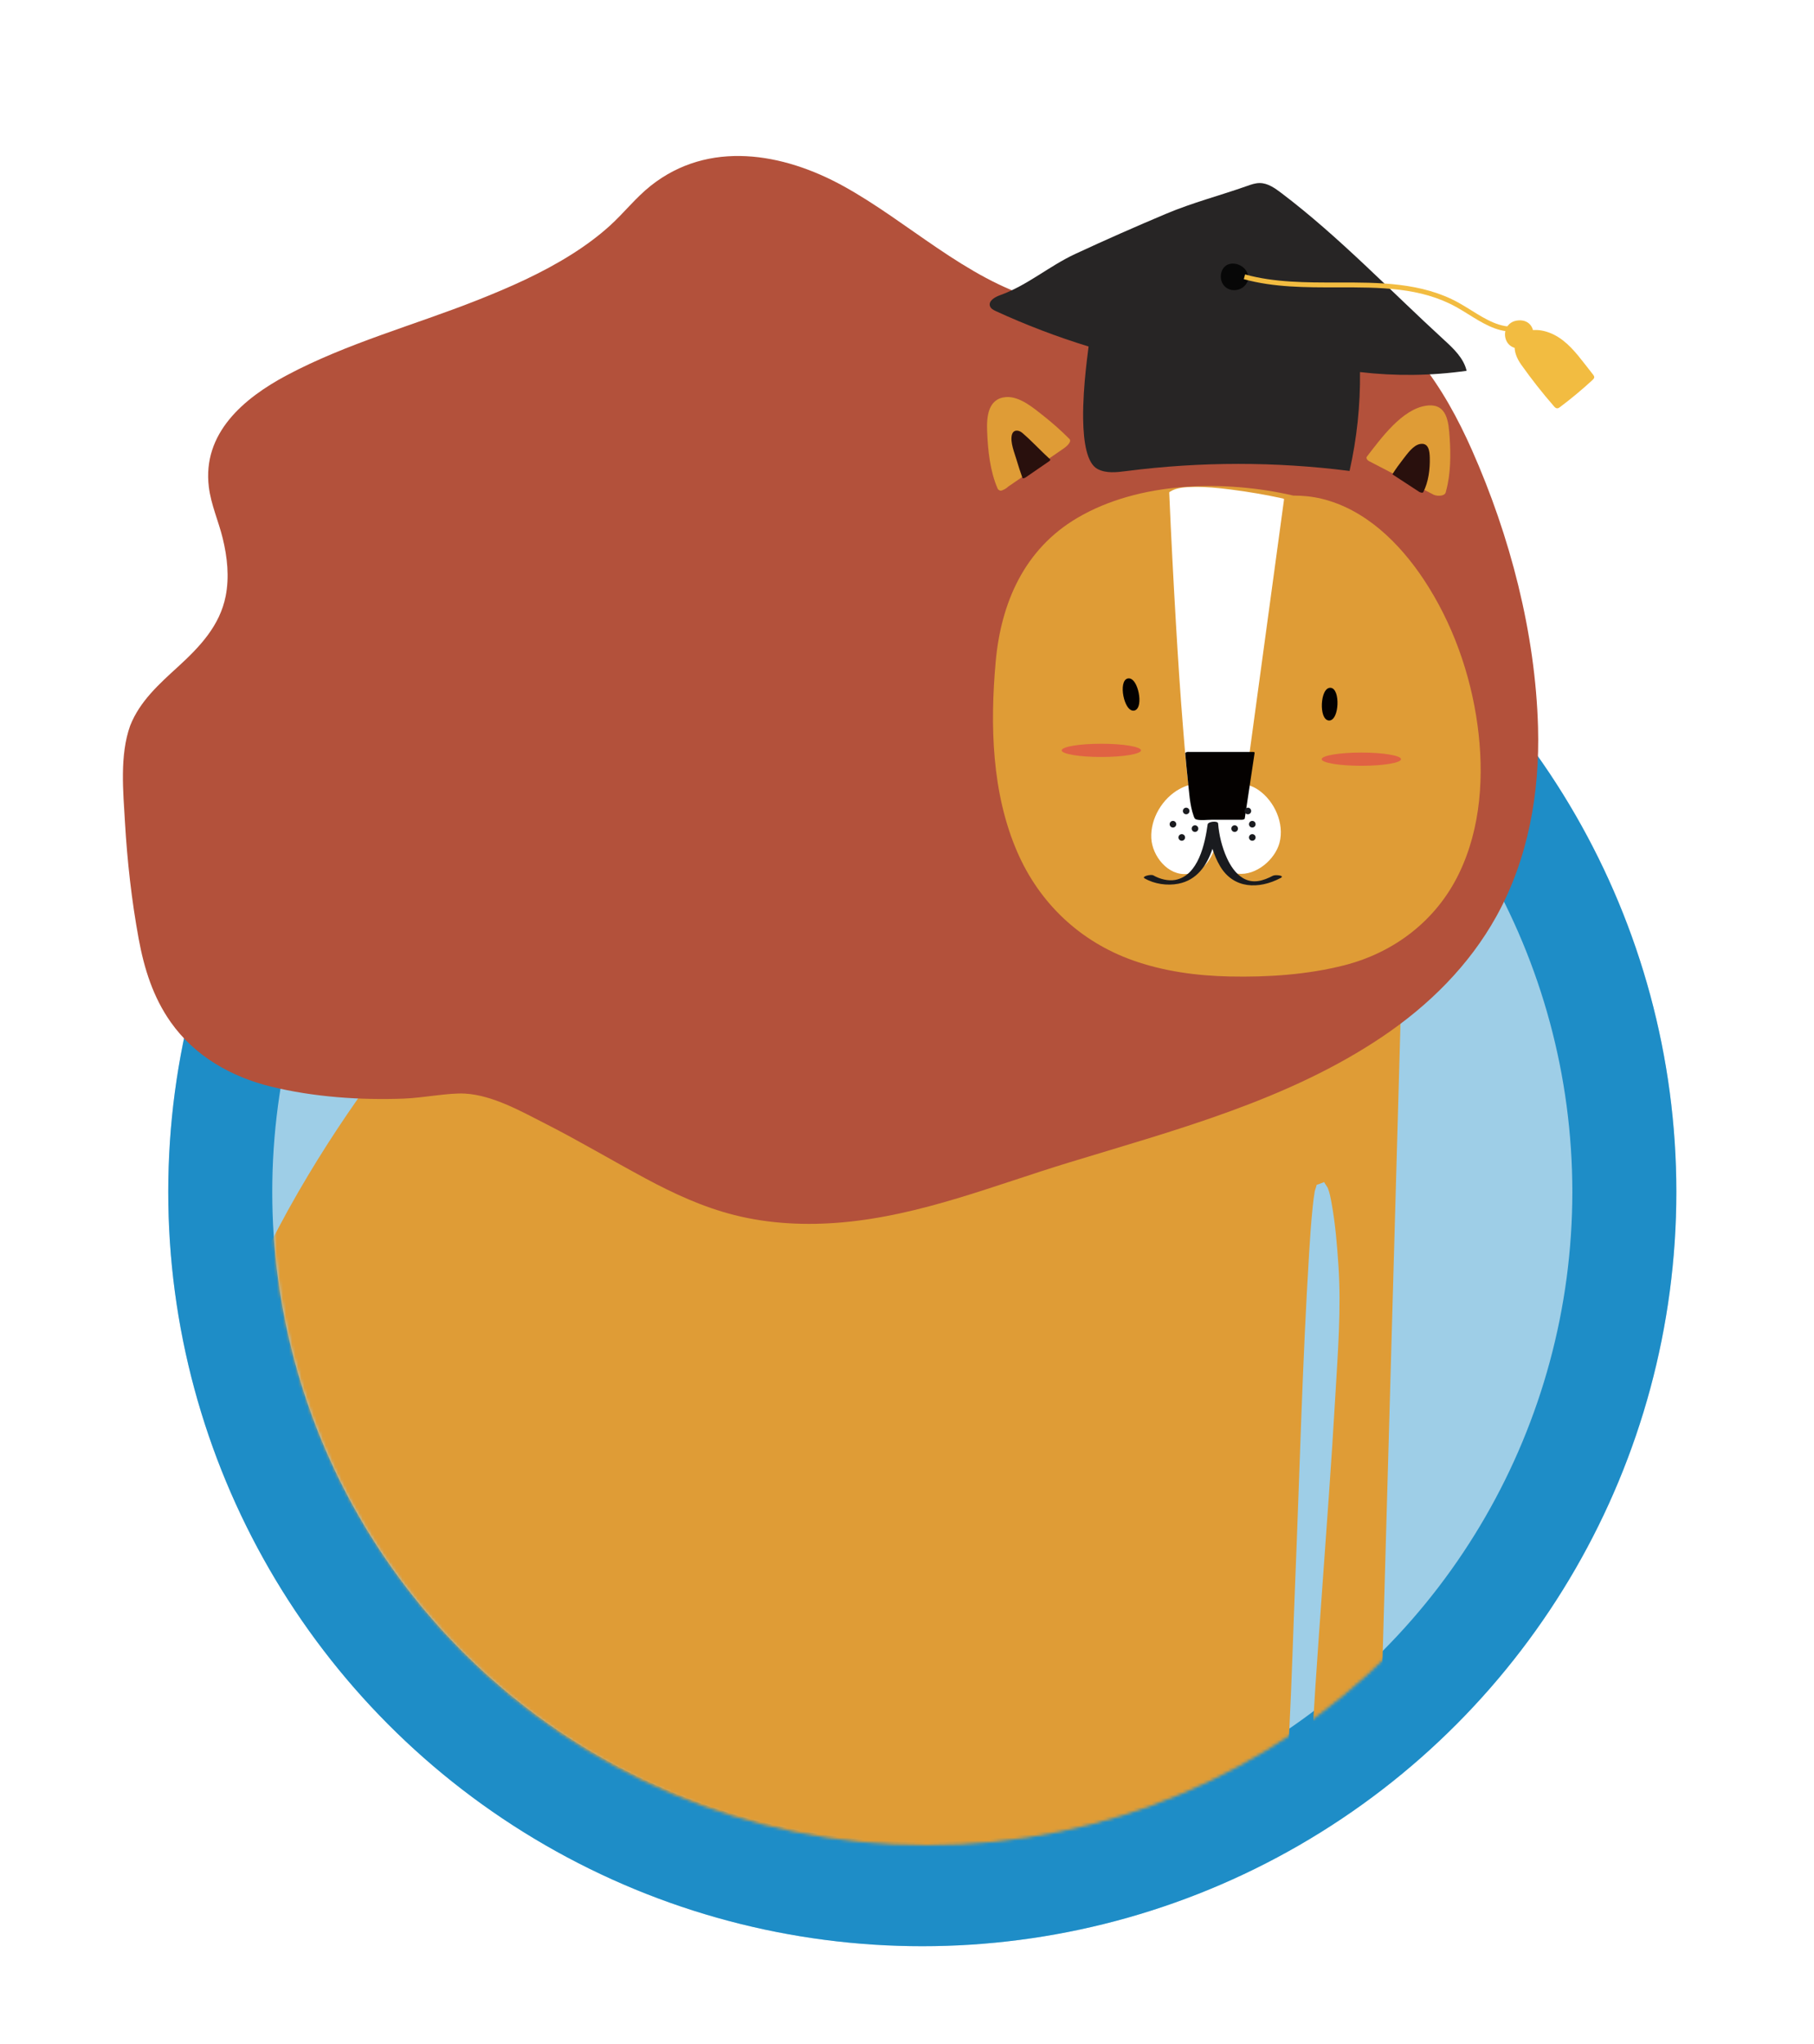 <svg width="593" height="668" viewBox="0 0 593 668" fill="none" xmlns="http://www.w3.org/2000/svg">
<rect x="0" y="0" width="593" height="668" fill="#333333" stroke="none"/>
<g clip-path="url(#clip0_9001_5811)">
<rect width="593" height="668" fill="white"/>
<circle cx="301.5" cy="389.5" r="246.5" fill="#007EC1" fill-opacity="0.38"/>
<circle cx="301.5" cy="389.5" r="229.5" stroke="#007EC1" stroke-opacity="0.81" stroke-width="34"/>
<mask id="mask0_9001_5811" style="mask-type:alpha" maskUnits="userSpaceOnUse" x="-60" y="-212" width="641" height="815">
<path fill-rule="evenodd" clip-rule="evenodd" d="M581 -212H-60V368.764H89.944C89.32 375.425 89 382.175 89 389C89 507.189 184.811 603 303 603C421.189 603 517 507.189 517 389C517 382.175 516.681 375.425 516.056 368.764H581V-212Z" fill="#D9D9D9"/>
</mask>
<g mask="url(#mask0_9001_5811)">
<path d="M456.489 314.429C449.939 307.205 442.744 300.539 435.294 294.26C406.208 269.741 371.496 250.926 333.931 243.692C310.013 239.087 285.359 239.528 261.591 244.804C247.828 247.859 234.417 252.529 221.635 258.462C210.558 263.602 198.565 269.376 188.935 276.968C185.427 279.733 182.278 283.149 179.092 286.266C171.679 293.516 164.495 300.998 157.521 308.674C136.356 331.965 116.938 357.04 100.744 384.044C82.7 414.154 68.031 447.447 64.122 482.618C60.079 519.018 69.46 554.689 91.851 583.784C106.225 602.483 124.68 617.713 144.498 630.306C156.47 637.928 168.997 644.641 181.84 650.672C186.935 653.051 191.762 655.173 197.11 656.779C248.242 672.19 304.838 674.084 356.745 661.75C359.626 661.052 363.199 661.068 364.326 658.022C364.966 656.31 365.129 654.097 364.72 652.324C362.767 643.793 350.102 645.126 343.843 645.944C338.744 646.581 341.734 641.898 343.423 639.61C346.365 635.64 349.958 632.109 353.545 628.729C359.929 622.713 367.453 618.426 373.249 611.712C386.907 595.877 394.796 605.146 400.322 584.795C399.125 604.07 397.928 593.361 396.731 612.636C396.42 617.637 395.916 622.653 395.797 627.669C395.711 631.427 398.352 634.988 402.323 635.261C407.443 635.624 413.274 631.821 414.934 626.942C416.163 623.32 416.622 619.38 417.131 615.607C421.578 582.769 422.088 549.204 423.433 516.138C424.88 480.603 425.759 445.007 427.954 409.502C428.267 404.44 428.598 399.379 429.133 394.333C429.31 392.666 429.492 390.999 429.784 389.347C429.866 388.893 430.277 387.893 430.43 387.18C430.837 387.059 431.242 386.923 431.64 386.771C431.983 386.635 432.462 386.483 432.869 386.286C433.092 386.817 433.906 387.832 434.085 388.287C434.709 389.893 435.018 391.651 435.326 393.348C436.524 399.94 437.073 406.698 437.525 413.381C438.493 427.686 437.325 442.218 436.499 456.508C435.276 477.678 433.689 498.817 432.178 519.957C430.689 540.823 429.184 561.675 428.198 582.572C427.569 595.877 426.369 609.787 428.081 623.062C428.373 625.32 428.584 628.639 431.004 629.624C436.487 631.836 440.36 624.683 441.878 620.819C447.655 606.106 449.357 589.133 450.946 573.494C451.407 568.948 451.328 564.342 451.455 559.796C451.821 546.945 452.183 534.095 452.546 521.23C453.604 483.785 454.662 446.34 455.72 408.88C456.524 380.392 457.329 351.898 458.134 323.409C458.243 319.536 459.055 317.257 456.489 314.429Z" fill="#DF9C36"/>
<path d="M502.786 237.667C501.932 206.841 493.62 175.105 481.156 147.013C472.258 126.957 459.264 106.528 438.153 97.847C422.19 91.282 404.297 92.22 387.566 94.65C371.998 96.909 354.706 102.325 339.127 97.811C315.554 90.978 296.839 72.452 275.671 60.796C255.912 49.916 231.684 45.699 212.747 60.69C207.796 64.609 203.964 69.61 199.298 73.822C195.422 77.324 191.183 80.41 186.769 83.192C177.128 89.27 166.621 93.904 156.045 98.091C135.362 106.28 113.445 112.149 93.74 122.638C79.646 130.141 66.109 141.579 68.27 159.151C68.986 164.961 71.437 170.292 72.813 175.943C74.306 182.077 74.999 188.537 73.776 194.78C71.878 204.476 65.277 211.408 58.24 217.843C52.041 223.51 45.691 229.155 42.545 237.162C39.09 246.83 40.268 258.68 40.853 268.706C41.598 281.452 43.021 294.231 45.334 306.792C47.123 316.52 50.042 325.85 55.806 334.021C63.618 345.093 75.544 351.898 88.547 355.08C102.49 358.495 117.753 359.555 132.093 359.01C138.529 358.752 146.721 357.07 151.965 357.373C161.127 357.888 170.51 363.253 178.534 367.329C189.543 372.936 200.147 379.27 211.025 385.104C220.298 390.09 229.87 394.5 240.11 397.076C251.59 399.97 263.606 400.5 275.371 399.455C301.106 397.167 324.979 387.362 349.466 379.891C384.582 369.178 421.167 359.495 451.978 338.725C467.096 328.536 480.259 315.504 489.15 299.483C499.609 280.638 503.377 259.052 502.786 237.667Z" fill="#B3513B"/>
<path d="M482.998 236.904C480.707 220.117 474.794 203.499 465.41 189.355C457.519 177.464 446.289 166.403 432.017 162.979C428.977 162.25 425.904 161.941 422.785 161.95C400.235 156.729 372.368 157.319 352.09 169.301C334.873 179.476 327.22 196.94 325.487 216.283C323.636 236.935 324.17 259.095 332.542 278.407C339.804 295.159 353.077 307.699 370.305 313.826C380.457 317.437 391.258 318.873 401.993 319.105C414.41 319.37 427.481 318.514 439.545 315.418C455.831 311.239 469.474 300.794 476.876 285.602C484.176 270.626 485.221 253.199 482.998 236.904Z" fill="#DF9C36"/>
<path d="M411.387 258.151C407.156 255.225 401.841 255.666 398.12 258.6C394.859 255.363 390.069 255.399 385.622 257.819C380.011 260.877 376.053 267.463 376.361 273.888C376.638 279.698 381.79 286.251 388.079 285.599C392.99 285.09 395.6 281.398 397.145 277.195C398.499 281.52 400.767 285.069 404.654 285.519C410.603 286.208 416.824 280.906 418.277 275.405C419.936 269.113 416.648 261.788 411.387 258.151Z" fill="white"/>
<path d="M372.251 226.465C372 225.188 371.569 224.013 371.037 223.156C370.122 221.677 369.187 221.613 368.714 221.706C366.994 222.045 366.747 224.92 367.245 227.449C367.496 228.725 367.926 229.901 368.457 230.757C369.211 231.98 369.98 232.237 370.492 232.237L370.78 232.208C371.254 232.115 372.095 231.702 372.383 229.984C372.548 228.991 372.503 227.741 372.251 226.465Z" fill="#040100"/>
<path d="M434.913 224.762C434.431 224.744 433.514 224.942 432.829 226.542C432.432 227.467 432.182 228.693 432.123 229.993C432.063 231.292 432.203 232.536 432.517 233.493C433.055 235.148 433.948 235.433 434.43 235.454L434.496 235.456C434.993 235.456 435.857 235.204 436.513 233.674C436.91 232.746 437.162 231.522 437.219 230.222C437.336 227.647 436.663 224.841 434.913 224.762Z" fill="#040100"/>
<path d="M419.326 162.888C413.746 161.668 408.093 160.708 402.427 159.982C398.374 159.46 394.272 159.047 390.182 159.122C387.706 159.171 384.7 159.253 382.537 160.654C382.381 160.709 382.278 160.789 382.246 160.891L382.24 160.905L382.221 160.953C382.837 175.31 383.588 189.663 384.432 204.009C385.1 215.362 385.832 226.714 386.759 238.05C387.437 246.317 388.022 254.688 389.513 262.857C389.781 264.324 389.935 267.644 391.752 267.886C393.895 268.173 396.276 267.886 398.434 267.886C400.522 267.886 402.611 267.886 404.7 267.886C404.935 267.886 405.507 267.833 405.55 267.521C407.148 255.779 408.749 244.034 410.347 232.292C412.898 213.564 415.448 194.837 417.998 176.108C418.585 171.797 419.173 167.486 419.759 163.173C419.784 162.994 419.434 162.911 419.326 162.888Z" fill="white"/>
<path d="M409.482 245.716C402.57 245.716 395.657 245.716 388.746 245.716C388.232 245.644 387.435 245.823 387.464 246.168C387.697 249.037 387.977 251.902 388.294 254.765C388.72 258.621 388.89 262.954 390.2 266.645C390.497 267.482 390.644 267.764 391.505 267.898C392.942 268.123 394.598 267.898 396.051 267.898C399.326 267.898 402.601 267.898 405.875 267.898C406.16 267.898 406.862 267.832 406.919 267.447C407.994 260.288 409.071 253.133 410.146 245.974C410.181 245.745 409.585 245.716 409.482 245.716Z" fill="#040100"/>
<path d="M416.125 286.178C412.959 287.839 409.562 288.919 406.297 286.934C403.852 285.449 402.192 282.859 401.036 280.303C399.466 276.836 398.508 272.902 398.201 269.104C398.122 268.124 394.911 268.444 394.778 269.42C393.926 275.596 391.765 286.17 384.178 287.551C381.821 287.981 379.078 287.243 377.045 286.069C376.257 285.613 373.065 286.405 374.153 287.033C377.378 288.898 381.586 289.498 385.21 288.789C391.277 287.601 394.526 282.815 396.352 277.387C396.992 279.377 397.808 281.297 398.84 283.044C403.252 290.516 411.5 290.67 418.636 286.922C420.204 286.099 416.911 285.766 416.125 286.178Z" fill="#1A1B1F"/>
<path d="M390.645 269.703C390.048 269.703 389.564 270.186 389.564 270.783C389.564 271.382 390.048 271.865 390.645 271.865C391.24 271.865 391.725 271.382 391.725 270.783C391.725 270.186 391.24 269.703 390.645 269.703Z" fill="#1A1B1F"/>
<path d="M409.012 265.022C409.012 264.425 408.529 263.94 407.934 263.94C407.336 263.94 406.852 264.425 406.852 265.022C406.852 265.619 407.336 266.101 407.934 266.101C408.529 266.101 409.012 265.619 409.012 265.022Z" fill="#1A1B1F"/>
<path d="M403.611 269.703C403.013 269.703 402.529 270.186 402.529 270.783C402.529 271.382 403.013 271.865 403.611 271.865C404.207 271.865 404.69 271.382 404.69 270.783C404.69 270.186 404.207 269.703 403.611 269.703Z" fill="#1A1B1F"/>
<path d="M408.293 269.344C408.293 269.94 408.778 270.425 409.373 270.425C409.97 270.425 410.454 269.94 410.454 269.344C410.454 268.747 409.97 268.264 409.373 268.264C408.778 268.264 408.293 268.747 408.293 269.344Z" fill="#1A1B1F"/>
<path d="M409.373 272.585C408.778 272.585 408.293 273.069 408.293 273.666C408.293 274.263 408.778 274.746 409.373 274.746C409.97 274.746 410.454 274.263 410.454 273.666C410.454 273.069 409.97 272.585 409.373 272.585Z" fill="#1A1B1F"/>
<path d="M387.764 263.94C387.165 263.94 386.682 264.425 386.682 265.022C386.682 265.619 387.165 266.101 387.764 266.101C388.359 266.101 388.843 265.619 388.843 265.022C388.843 264.425 388.359 263.94 387.764 263.94Z" fill="#1A1B1F"/>
<path d="M383.44 268.264C382.843 268.264 382.359 268.747 382.359 269.344C382.359 269.94 382.843 270.425 383.44 270.425C384.037 270.425 384.52 269.94 384.52 269.344C384.52 268.747 384.037 268.264 383.44 268.264Z" fill="#1A1B1F"/>
<path d="M386.322 272.585C385.725 272.585 385.24 273.069 385.24 273.666C385.24 274.263 385.725 274.746 386.322 274.746C386.918 274.746 387.403 274.263 387.403 273.666C387.403 273.069 386.918 272.585 386.322 272.585Z" fill="#1A1B1F"/>
<path d="M349.599 143.449C346.963 140.802 344.152 138.297 341.222 135.983C337.93 133.382 333.319 129.391 328.805 129.767C322.934 130.258 322.518 136.31 322.692 140.844C322.93 147.048 323.618 153.875 326.117 159.651C326.233 159.922 326.423 160.083 326.65 160.172C326.886 160.424 327.344 160.438 328.074 160.03C328.599 159.809 329.135 159.45 329.567 159.034C335.659 154.844 341.749 150.657 347.841 146.469C348.37 146.104 350.534 144.388 349.599 143.449Z" fill="#DF9C36"/>
<path d="M360.028 243.049C352.868 243.049 347.062 244.018 347.062 245.212C347.062 246.404 352.868 247.373 360.028 247.373C367.19 247.373 372.995 246.404 372.995 245.212C372.995 244.018 367.19 243.049 360.028 243.049Z" fill="#E06243"/>
<path d="M445.03 245.933C437.868 245.933 432.062 246.9 432.062 248.093C432.062 249.287 437.868 250.253 445.03 250.253C452.191 250.253 457.996 249.287 457.996 248.093C457.996 246.9 452.191 245.933 445.03 245.933Z" fill="#E06243"/>
<path d="M343.263 150.088C340.184 147.284 337.344 144.164 334.186 141.459C332.992 140.435 331.218 140.304 330.771 142.173C330.206 144.54 331.625 147.945 332.28 150.163C332.879 152.189 333.532 154.202 334.245 156.188C334.345 156.467 335.097 156.21 335.506 155.858C337.982 154.153 340.462 152.449 342.939 150.745C343.121 150.621 343.507 150.309 343.263 150.088Z" fill="#29100D"/>
<path d="M354.085 137.007C354.2 144.553 355.322 151.43 358.797 153.268C361.63 154.769 365.05 154.346 368.231 153.938C392.412 150.826 416.99 150.813 441.172 153.902C443.56 143.312 444.71 132.443 444.589 121.588C456.157 122.95 467.903 122.813 479.436 121.173C478.492 117.075 475.234 113.979 472.132 111.143C454.665 95.165 437.744 77.35 418.928 63.116C416.809 61.511 414.485 59.837 411.827 59.822C410.393 59.813 409.01 60.299 407.658 60.778C398.846 63.904 389.88 66.201 381.242 69.841C371.253 74.051 361.324 78.418 351.494 82.99C342.897 86.989 335.881 93.257 326.81 96.507C325.137 97.109 323.034 98.388 323.634 100.062C323.928 100.882 324.792 101.329 325.584 101.693C335.405 106.203 345.526 110.062 355.857 113.235C355.948 113.263 353.919 125.866 354.085 137.007Z" fill="#272525"/>
<path d="M400.534 93.743C403.907 96.698 409.749 93.184 407.559 88.797C406.382 86.438 402.628 85.187 400.517 87.003C398.587 88.662 398.62 92.066 400.534 93.743Z" fill="#070707"/>
<path d="M494.105 108.342C489.074 108.342 484.523 105.513 480.108 102.764C478.776 101.937 477.4 101.082 476.056 100.337C464.387 93.869 451.141 93.89 437.118 93.915C426.933 93.927 416.409 93.949 406.596 91.226L407.023 89.682C416.626 92.346 427.043 92.329 437.115 92.313C450.723 92.29 464.801 92.267 476.831 98.936C478.212 99.702 479.605 100.567 480.953 101.405C485.693 104.352 490.594 107.404 495.839 106.61L496.078 108.194C495.411 108.294 494.755 108.342 494.105 108.342Z" fill="#F2BC41"/>
</g>
<path d="M472.692 160.568L472.722 160.448C474.252 154.87 474.274 148.747 473.899 143.041C473.561 137.894 473.067 131.67 466.33 132.564C458.361 133.62 451.411 143.319 446.833 149.222C446.442 149.729 447.03 150.427 447.452 150.647C454.385 154.249 461.319 157.851 468.252 161.454C469.523 162.299 472.225 162.212 472.592 160.96L472.692 160.568Z" fill="#DF9C36"/>
<path d="M467.4 149.571C467.347 147.53 467.085 144.611 464.27 145.084C461.972 145.469 460.03 148.334 458.707 150.015C457.482 151.571 456.322 153.19 455.25 154.857C455.183 154.96 455.312 155.098 455.514 155.222L455.573 155.266C458.364 157.09 461.157 158.915 463.948 160.738C464.198 160.901 465.074 161.217 465.271 160.827C466.988 157.452 467.496 153.299 467.4 149.571Z" fill="#29100D"/>
<path d="M497.303 119.188C500.628 123.882 504.194 128.413 507.982 132.759C508.262 133.081 508.596 133.426 509.031 133.438C509.388 133.449 509.707 133.226 509.99 133.013C513.668 130.249 517.203 127.304 520.576 124.196C520.849 123.943 521.142 123.652 521.16 123.287C521.178 122.952 520.96 122.657 520.754 122.39C519.858 121.243 518.964 120.097 518.07 118.95C515.198 115.269 512.186 111.469 507.955 109.358C499.282 105.025 491.125 110.467 497.303 119.188Z" fill="#F2BC41"/>
<path d="M492.467 107.159C491.144 109.835 492.542 113.739 496.4 113.875C502.776 114.101 503.027 104.322 496.472 104.695C494.447 104.81 493.123 105.833 492.467 107.159Z" fill="#F2BC41"/>
</g>
<defs>
<clipPath id="clip0_9001_5811">
<rect width="593" height="668" fill="white"/>
</clipPath>
</defs>
</svg>
